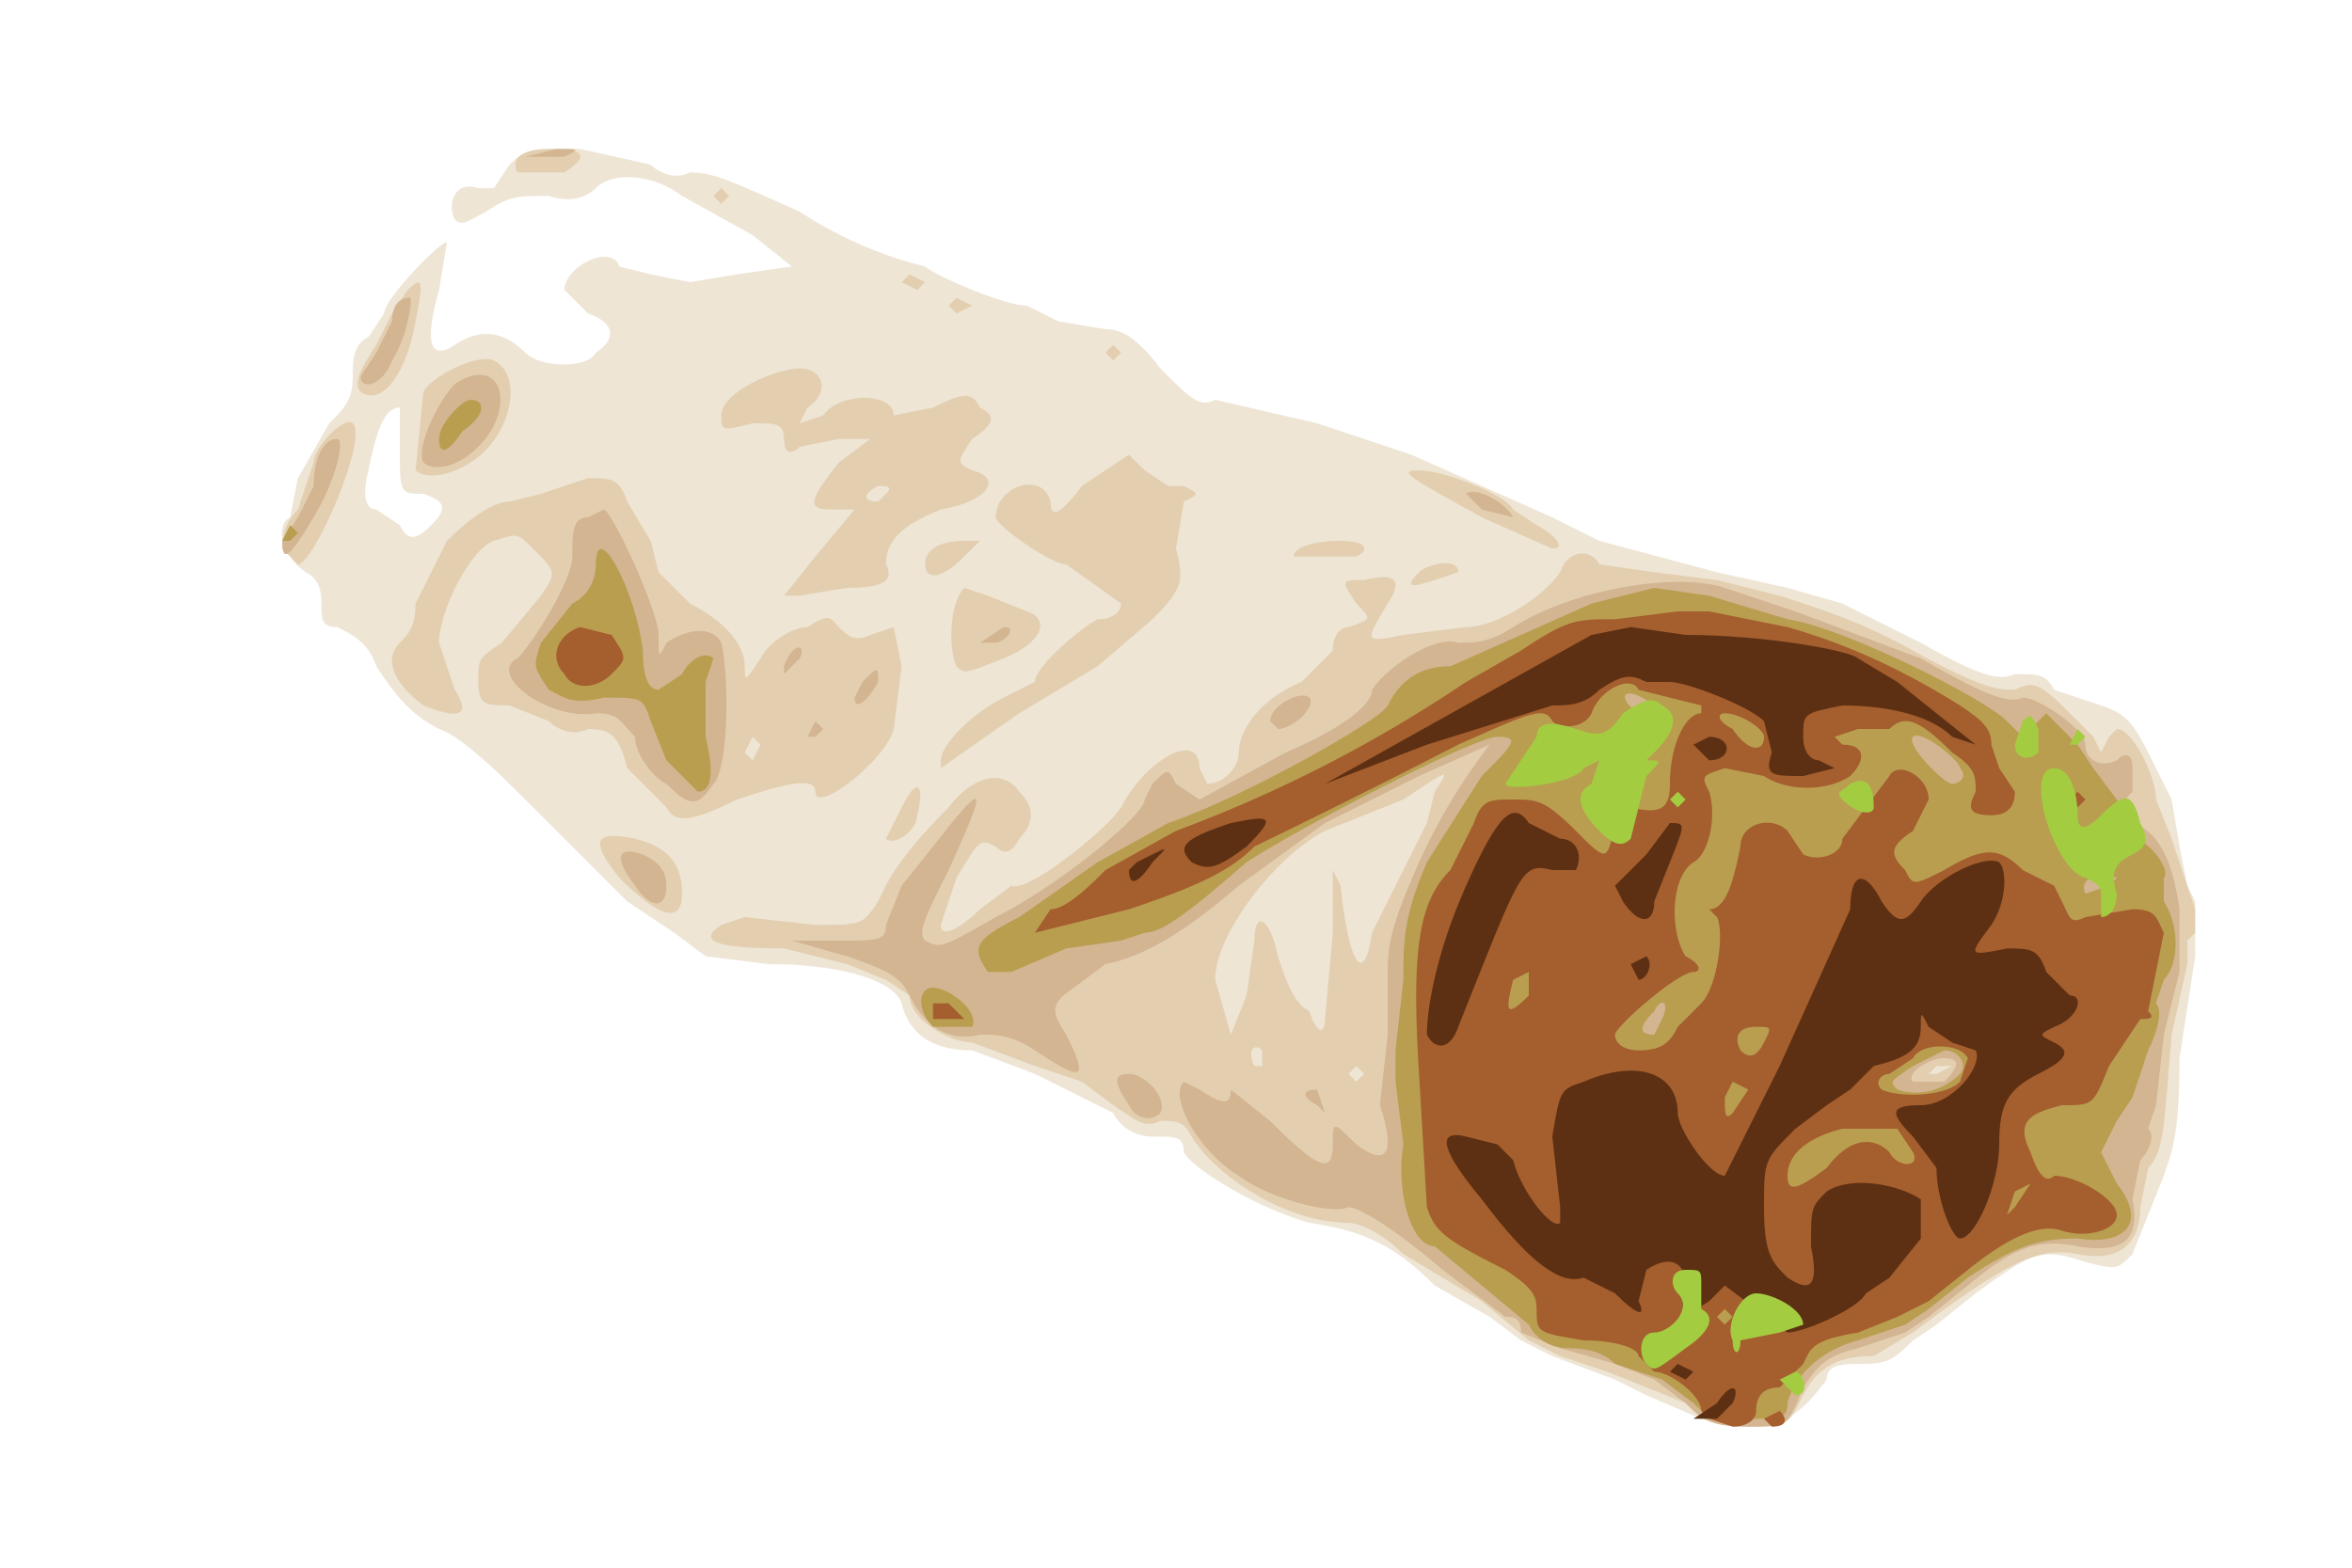 <svg xmlns="http://www.w3.org/2000/svg" width="300" height="200" version="1"><path d="M217 181l-7-3-4-2-8-3-4-2-4-3-7-4c-5-5-9-7-16-8-7-2-15-7-16-9 0-2-1-2-4-2-2 0-4-1-5-3l-4-2-6-3-8-3c-5 0-8-2-9-6-1-3-8-5-17-5l-8-1-4-3-6-4-4-4-8-8c-4-4-9-9-12-10-4-2-6-5-8-8-1-3-3-4-5-5-2 0-2-1-2-3 0-1 0-3-2-4-3-2-4-6-2-7l1-5 4-7c2-2 3-3 3-6 0-2 0-4 2-5l2-3c0-2 8-10 8-9l-1 6c-2 7-1 9 2 7s6-2 9 1c2 2 8 2 9 0 3-2 2-4-1-5l-3-3c0-3 6-6 7-3l4 1 5 1 6-1 7-1-5-4-9-5c-4-3-9-3-11-1-1 1-3 2-6 1-4 0-5 0-8 2-2 1-3 2-4 1-1-2 0-5 3-4h2l2-3c2-2 3-2 9-2l9 2c1 1 3 2 5 1 3 0 5 1 14 5a52 52 0 0 0 16 7c1 1 10 5 13 5l4 2 6 1c2 0 4 1 7 5 4 4 5 5 7 4l13 3 12 4 18 8 6 3 15 4 9 2 7 2 10 5c7 4 10 5 12 4 3 0 4 0 5 2l6 2c3 1 4 2 6 6l3 6 1 6 1 5 1 2v7l-2 13c0 10-1 12-2 15l-2 5-2 5c-2 2-2 2-6 1-6-2-7-1-14 4l-5 4-3 2c-2 2-3 3-6 3s-5 0-5 2c-3 4-5 6-11 6l-5-1zM55 67c2-2 2-3-1-4-3 0-3 0-3-6v-5c-2 0-3 3-4 8-1 4 0 5 1 5l3 2c1 2 2 2 4 0z" fill="#eee5d5"/><path d="M215 179l-5-2-5-2-6-2-4-2-6-5-10-6c-3-3-6-4-7-4-8 0-17-6-20-11-1-2-2-2-4-2-2 1-3 0-6-2l-4-3-6-2-8-3c-3 0-8-3-8-6l-3-2-5-2-8-2c-9 0-11-1-8-3l3-1 9 1c6 0 6 0 8-3 1-2 2-5 9-12 3-4 7-5 9-2 2 2 2 4 0 6-1 2-2 2-3 1-2-1-2-1-5 4l-2 6c0 2 3 0 5-2l4-3c2 1 12-7 14-10 3-6 10-10 10-5l1 2c2 0 4-2 4-4 0-3 3-7 8-9l4-4c0-2 1-3 2-3 3-1 3-1 1-3-2-3-2-3 1-3 4-1 5 0 3 3-3 5-3 5 2 4l8-1c4 0 10-4 12-7 1-3 4-3 5-1l7 1 8 1 8 2c3 1 10 3 17 7 9 5 11 5 13 5 2-1 3-1 6 2l4 4 1 2 1-2 1-1c2 0 5 6 5 9l2 5 2 6 1 3v3l-1 1v3l-2 9c-1 12-1 15-3 17l-1 5c0 5-3 7-8 6s-9 1-21 10l-5 3c-4 0-7 1-9 5s-2 4-7 4-6-1-8-3zm-41-42l-1-1-1 1 1 1 1-1zm75-1h-2l-1 1h1l2-1zm-88-2c-1-1-2 0-1 2h1v-2zm-2-7l1-7c0-4 2-3 3 2 1 3 2 6 4 7 1 3 2 3 2 1l1-11v-8l1 2c1 10 3 13 4 6l4-8 3-6 1-4c2-3 2-3-4 1l-10 4c-6 3-14 13-14 19l2 7 2-5zm-80-15c-4-5-3-6 2-5 4 1 6 3 6 7s-3 3-8-2zm34-5l2-4c2-4 3-3 2 1 0 2-3 4-4 3zm-28-4l-2-2-3-3c-1-4-2-5-5-5-2 1-4 0-5-1l-5-2c-3 0-4 0-4-3s0-3 3-5l5-6c2-3 2-3-1-6-2-2-2-2-5-1s-7 9-7 13l2 6c2 3 1 4-4 2-4-3-5-6-3-8 1-1 2-2 2-5l4-8c3-3 6-5 8-5l4-1 6-2c3 0 4 0 5 3l3 5 1 4 4 4c4 2 7 5 7 8 0 2 0 2 2-1 1-2 4-4 6-4 3-2 3-1 4 0s2 2 4 1l3-1 1 5-1 8c-1 4-10 11-10 8 0-2-4-1-10 1-6 3-8 3-9 1zm12-8l-1-1-1 2 1 1 1-2zm23 2c0-2 4-6 8-8l4-2c0-2 6-7 8-8 2 0 3-1 3-2l-7-5c-2 0-9-5-9-6 0-4 6-6 7-2 0 2 1 2 4-2l6-4 2 2 3 2h2c2 1 2 1 0 2l-1 6c1 4 1 5-3 9l-7 6-10 6-10 7v-1zm2-12c-1-2-1-8 1-10l3 1 5 2c3 1 2 4-3 6s-5 2-6 1zm-22-9l4-5 5-6h-3c-3 0-3-1 1-6l4-3h-4l-5 1c-1 1-2 1-2-1s-1-2-4-2c-4 1-4 1-4-1 0-3 7-6 10-6s4 3 1 5l-1 2 3-1c2-3 9-3 9 0l5-1c4-2 5-2 6 0 2 1 2 2-1 4-2 3-2 3 0 4 4 1 2 4-4 5-5 2-7 4-7 7 1 2 0 3-5 3l-6 1h-2zm13-13c1-1 0-1-1-1-2 1-2 2 0 2l1-1zm68 10c1-1 5-2 5 0l-3 1c-3 1-4 1-2-1zm-63-1c0-2 2-3 5-3h2l-2 2c-3 3-5 3-5 1zm-82-2c0-1 0-3 2-5l2-6c0-2 4-6 5-5 2 2-5 18-7 18l-2-2zm129 1c0-1 2-2 6-2 3 0 4 1 2 2h-8zm24-5c-9-5-11-6-8-6s11 3 12 5l3 2c2 1 4 3 2 3l-9-4zM53 60l1-10c1-2 7-5 9-4 4 2 2 10-3 13-3 2-6 2-7 1zm-7-10c-1-1 0-3 2-6l2-4 2-3c2-2 2-1 1 4-1 6-4 11-7 9zm95-5l1-1 1 1-1 1-1-1zm-20-6l1-1 2 1-2 1-1-1zm-6-3l1-1 2 1-1 1-2-1zM91 25l1-1 1 1-1 1-1-1zm-25-3c-1-2 1-3 4-3 5 0 5 1 2 3h-6z" fill="#e3cfb0"/><path d="M215 179l-4-3-5-2-7-2-5-2c0-2-1-2-2-2l-8-6c-7-6-11-8-12-8-2 1-10-1-14-4-5-3-9-10-7-12l2 1c3 2 4 2 4 0l5 4c6 6 8 7 8 3 0-3 0-3 3 0 4 3 5 1 3-5l1-9v-7c0-4 0-6 4-15a76 76 0 0 1 9-15l-9 4-12 6-11 8c-7 6-12 9-17 10l-4 3c-3 2-3 3-1 6 3 6 2 6-4 2-3-2-5-2-7-2-4 1-7-1-9-5-1-2-2-3-8-5l-7-2h6c5 0 6 0 6-2l2-5 4-5c7-9 7-8 2 3-3 6-4 8-3 9 2 1 2 1 9-3 8-4 19-13 19-15l1-2c2-2 2-2 3 0l3 2 11-6c7-3 11-6 11-8 2-3 8-7 11-6 2 0 4 0 7-2 8-5 21-7 27-5l9 3 16 6c7 4 11 6 13 5 2 0 8 4 8 6s2 3 4 2c1-1 2-1 2 1v3c-2 2-2 3 0 4 3 1 5 4 6 11v8l-2 8-1 9-1 3c1 1 0 3-1 4l-1 5c1 5-1 7-7 6-5-1-8 0-14 5l-5 4-3 2-6 2c-4 1-5 2-7 5-2 5-2 5-7 5s-6-1-8-3zm33-41c2-2 2-3 0-3s-5 2-4 3h4zm-104 3c-2-3-2-4 0-4s5 3 4 5c-1 1-3 1-4-1zm24 0c-2-1-2-2 0-2l1 3-1-1zm-87-28c-3-4-2-5 1-4 2 1 3 2 3 4 0 3-2 3-4 0zm4-13c-2-1-4-4-4-6-2-2-2-3-5-3-6 1-14-5-10-7 2-2 7-10 7-13s0-5 2-5l2-1c1 0 7 13 7 16s0 3 1 1c3-2 6-2 7 0 1 4 1 16-1 18-2 3-3 3-6 0zm18-6l1-2 1 1-1 1h-1zm59-2c0-2 4-4 5-3s-2 4-4 4l-1-1zm-53-3l1-2c2-2 2-2 2 0-1 2-3 4-3 2zm-9-4c1-3 3-3 2-1l-2 2v-1zm25-3l3-2c2 0 0 2-1 2h-2zM36 69l2-3 2-4c0-3 1-6 3-6 1 0 0 5-3 10s-4 6-4 3zm153-4l-2-2c1-1 5 1 6 3l-4-1zM54 59c-1-2 2-8 4-10 6-4 8 3 3 8-3 3-6 3-7 2zm-8-11l2-3 2-4c0-2 1-3 2-3 1-1 0 5-2 8-1 3-4 4-4 2zm21-28l4-1c3 0 3 0 1 1h-5z" fill="#d3b592"/><path d="M216 179l-4-3-6-2c-2-2-5-2-6-2-2 0-4-1-5-3l-12-10c-3 0-5-7-4-13l-1-8v-4l1-9c0-5 0-8 3-15l7-11c4-4 5-5 2-5s-26 12-32 16c-8 7-11 9-13 9l-3 1-7 1-7 3h-3c-2-3-2-4 4-7l10-7 9-5c9-3 27-13 28-15 2-4 5-5 8-5l9-4 9-4 8-2 7 1 10 3c7 1 25 10 28 13l3 3v-2l2-2 4 4 2 3 3 4 2 5c2 0 5 4 4 5v3c2 3 2 8 0 10l-1 3c1 1 0 4-1 6l-2 6-2 3-2 4 2 4c4 5 1 8-5 7-5 0-8 1-14 5l-5 4-3 2-6 2c-4 1-8 4-9 8 0 2-1 2-5 2-4 1-5 0-7-2zm34-42c1-1 0-3-2-3l-4 2c-3 2-3 2-2 3 3 1 6 0 8-2zm-38-7c1-2 0-3-1-1-2 2-2 3 0 3l1-2zm58-18c-2-1-5 0-4 2l3-1 1-1zm-20-14c0-1-5-5-6-4s4 6 5 6 2-1 1-2zm-39-8c-4-3-5-1-2 1 2 2 3 2 4 1l-2-2zm-92 41c-2-2-2-5 0-5s6 3 5 5h-5zM85 97l-2-5c-1-3-1-3-6-3-4 1-5 0-7-1-2-3-2-3-1-6l4-5c2-1 3-3 3-5 0-6 5 3 6 11 0 4 1 5 2 5l3-2c1-2 3-3 4-2l-1 3v7c1 4 1 7-1 7l-4-4zM36 69l1-2 1 1-1 1h-1zm20-13c0-2 3-5 4-5 2 0 2 2-1 4-2 3-3 3-3 1z" fill="#b99e50"/><path d="M218 181l-1-1c0-2-4-5-6-5l-2-2c0-1-3-2-7-2-6-1-6-1-6-4 0-2-1-3-4-5-8-4-9-5-10-8l-1-17c-1-16 0-22 4-26l3-6c1-3 2-3 5-3s4 0 8 4 4 4 5-1c0-2 1-3 2-2 4 1 5 0 5-3 0-5 2-9 4-9v-1l-4-1-4-1c-1-2-5 0-6 3-1 2-4 2-5 1-1-2-3-1-12 3a1203 1203 0 0 1-26 13c-3 3-7 5-16 8l-12 3 2-3c2 0 5-3 7-5l9-5a175 175 0 0 0 37-19l7-4c6-4 7-4 12-4l8-1h4l10 2c7 2 14 5 22 10 3 2 4 3 4 5l1 3 2 3c0 2-1 3-3 3-3 0-3-1-2-3 0-2 0-3-3-5-4-4-6-5-8-3h-4l-3 1 1 1c3 0 3 2 1 4-3 2-8 2-11 0l-5-1c-3 1-3 1-2 3 1 3 0 8-2 9-3 2-3 9-1 12 2 1 2 2 1 2-2 0-10 7-10 8s1 2 3 2c3 0 4-1 5-3l3-3c2-2 3-9 2-11l-1-1c2 0 3-3 4-8 0-3 4-4 6-2l2 3c2 1 5 0 5-2l6-8c1-2 5 0 5 3l-2 4c-3 2-3 3-1 5 1 2 1 2 5 0 5-3 7-3 10 0l4 2 1 2c1 2 1 3 3 2l6-1c3 0 3 1 4 3l-1 5-1 5c1 1 0 1-1 1l-4 6c-2 5-2 5-6 5-4 1-6 2-4 6 1 3 2 4 3 3 3 0 8 3 8 5s-4 3-7 2-7 1-12 5l-5 4-4 2-5 2c-6 1-6 2-7 4l-3 3c-2 0-3 1-3 3 0 1-1 2-3 2l-3-1zm-4-10l-2-1-2 1 2 1 2-1zm7-3l-1-1-1 1 1 1 1-1zm38-17l-2 1-1 3 1-1 2-3zm-26-2c3-4 6-4 8-2 1 2 4 2 3 0l-2-3h-7c-4 1-7 3-7 6 0 2 1 2 5-1zm-37-6v0zm27-4l-2-1-1 2c0 2 0 3 1 2l2-3zm27-1l1-3c-1-2-6-2-7 0l-3 2c-1 0-2 1-1 2 2 1 8 1 10-1zm-25-5c1-2 1-2-1-2s-3 1-2 3c1 1 2 1 3-1zm-30-6v-3l-2 1c-1 4-1 5 2 2zm30-33c0-1-3-3-5-3-1 0-1 1 1 2 2 3 4 3 4 1zm0 87l2-1c1 1 1 2-1 2l-1-1zm-106-51v-2h2l2 2h-4zm145-28l1-1 1 1-1 1-1-1zM72 86c-2-2-1-5 2-6l4 1c2 3 2 3 0 5s-5 2-6 0z" fill="#a55e2d"/><path d="M219 179c2-3 3-2 2 0l-2 2h-3l3-2zm-6-4l1-1 2 1-1 1-2-1zm11-8l-4-3-2 2c-3 2-4 2-3-2 0-3-2-4-5-2l-1 4c1 2 0 2-3-1l-4-2c-3 1-7-2-13-10-5-6-6-9-2-8l4 1 2 2c1 4 5 9 6 8v-2l-1-9c1-6 1-6 4-7 7-3 12-1 12 4 0 2 4 8 6 8l3-6 4-8 9-20c0-5 2-5 4-1 2 3 3 3 5 0s8-6 10-5c1 1 1 5-1 8-3 4-3 4 2 3 3 0 4 0 5 3l3 3c2 0 1 3-2 4-2 1-2 1 0 2s2 2-2 4-5 4-5 9-3 12-5 12c-1 0-3-5-3-9l-3-4c-3-3-3-4 1-4s8-5 7-7l-3-1-3-2c-1-2-1-2-1 0 0 3-2 4-6 5l-3 3-3 2-4 3c-4 4-4 4-4 10s1 7 3 9c3 2 4 1 3-4 0-5 0-5 2-7 3-2 9-1 12 1v5l-4 5-3 2c-1 2-8 5-10 5l-4-3zm-42-35c0-3 1-10 5-19s6-11 8-8l4 2c2 0 3 2 2 4h-3c-4-1-4 0-12 20-1 3-3 3-4 1zm26-9l2-1c1 1 0 3-1 3l-1-2zm-1-8l-1-2 4-4 3-4c2 0 2 0 0 5l-2 5c0 3-2 3-4 0zm-63-4l1-1 2-1c2-1 2-1 0 1-2 3-3 3-3 1zm8-1c-2-2-1-3 5-5 5-1 6-1 2 3-4 3-5 3-7 2zm17-10l34-19 5-1 7 1c10 0 21 2 22 3l5 3 10 8-3-1c-3-3-9-4-14-4-5 1-5 1-5 4 0 2 1 3 2 3l2 1-4 1c-4 0-5 0-4-3l-1-4c-2-2-10-5-12-5h-3c-2-1-3-1-6 1-2 2-4 2-6 2l-16 5-13 5zm47-5l2-1c3 0 3 3 0 3l-2-2z" fill="#5d3013"/><path d="M227 176l2-1c1 0 2 3 0 3l-2-2zm-17-2c-1-1-1-4 1-4s5-3 3-5c-1-1-1-3 1-3s2 0 2 2v3c2 1 1 3-2 5-4 3-4 3-5 2zm11-3c-1-2 1-6 3-6s6 2 6 4l-3 1-5 1c0 2-1 2-1 0zm47-56c0-2 0-2-2-3-4-1-8-14-4-14 2 0 3 3 3 6 0 2 1 2 3 0 3-3 4-3 5 1 1 2 1 3-1 4s-3 2-2 5c0 2-1 3-2 3v-2zm-64-9c-3-3-3-5-1-6l1-3-2 1c-1 2-10 3-10 2l2-3 2-3c0-2 2-2 5-1s4 1 6-2c3-2 4-2 5-1 2 1 2 3-1 6l-1 1c2 0 2 0 0 2l-1 4-1 4c-1 1-2 1-4-1zm31-4c-1-1 0-1 1-2 2-1 3 0 3 3 0 1-2 1-4-1zm-22 0l1-1 1 1-1 1-1-1zm44-7l1-3c1-1 1-1 2 1v3c-1 1-3 1-3-1zm7 0l1-2 1 1-1 1h-1z" fill="#a4cc41"/></svg>